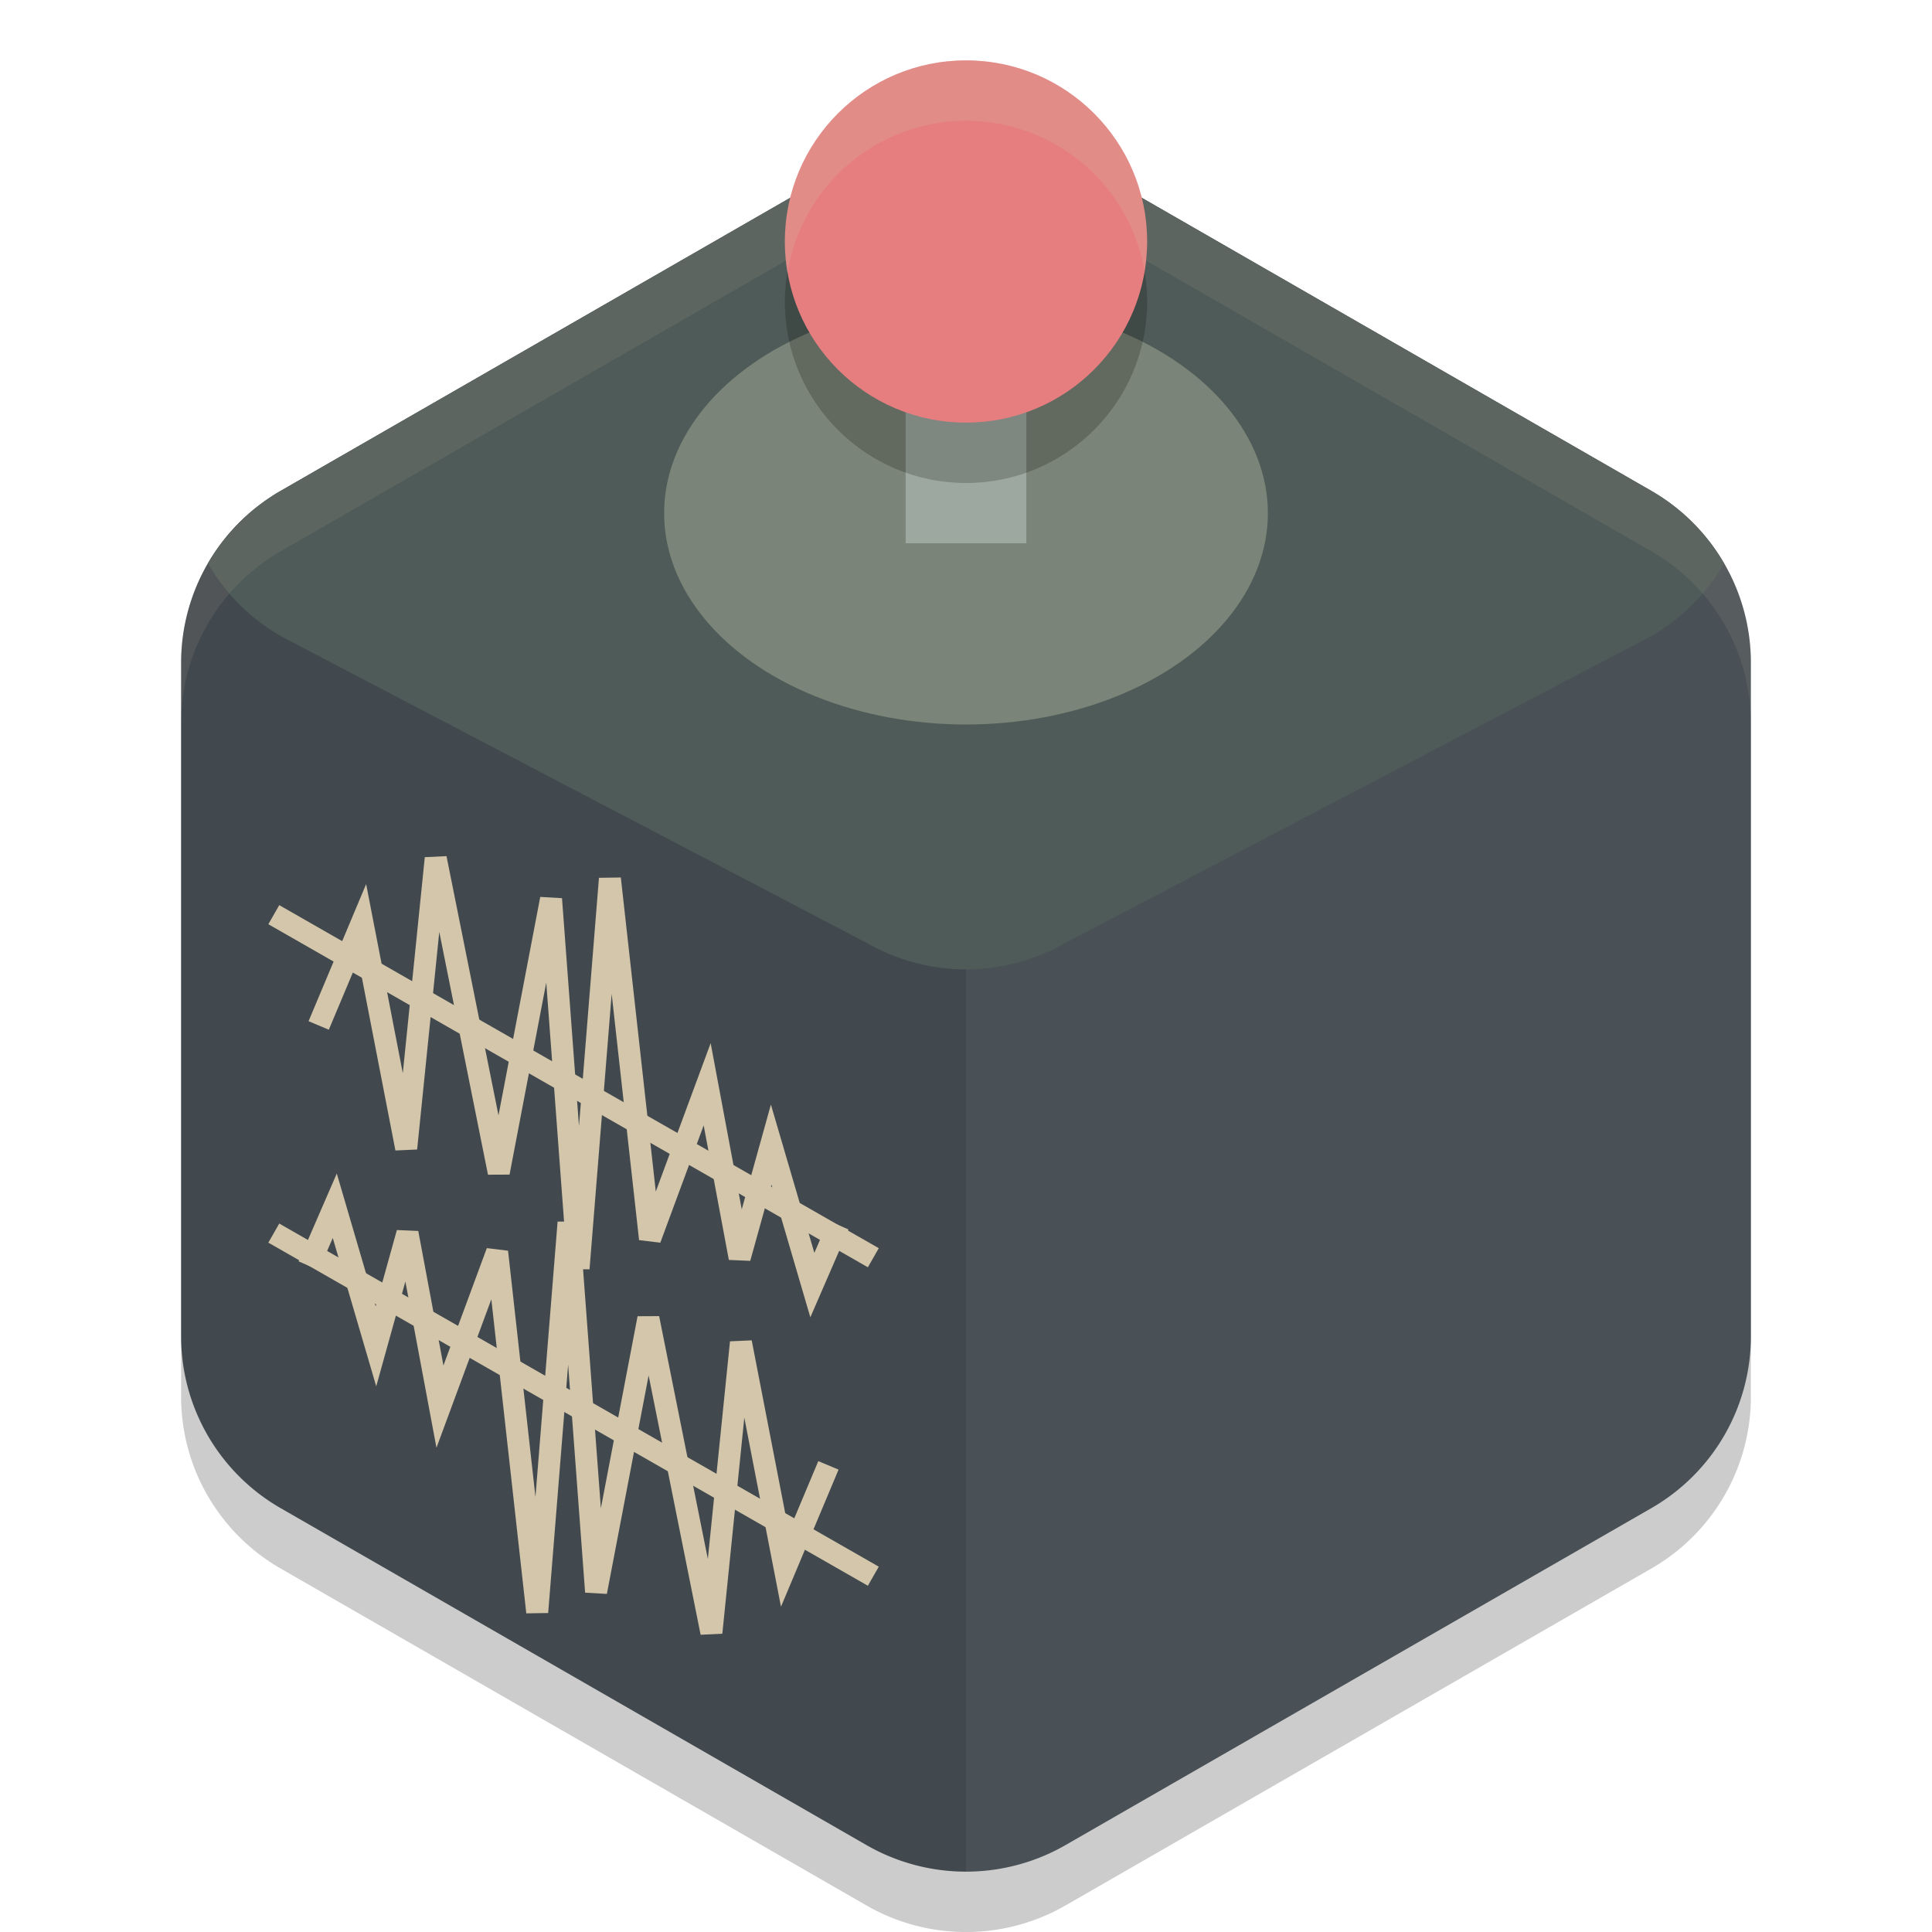 <svg xmlns="http://www.w3.org/2000/svg" width="32" height="32" version="1">
 <path style="opacity:0.2" d="M 16.078,3.111 V 3.112 A 3.297,3.285 0 0 0 14.351,3.55 L 4.649,9.13 A 3.297,3.285 0 0 0 3,11.975 V 23.136 A 3.297,3.285 0 0 0 4.649,25.98 L 14.351,31.56 A 3.297,3.285 0 0 0 17.649,31.56 L 27.351,25.98 A 3.297,3.285 0 0 0 29,23.136 V 11.975 A 3.297,3.285 0 0 0 27.351,9.13 L 17.649,3.55 A 3.297,3.285 0 0 0 16.078,3.111 Z"/>
 <path style="fill:#495156" d="M 16.078,2.111 V 2.112 A 3.297,3.285 0 0 0 14.351,2.55 L 4.649,8.13 A 3.297,3.285 0 0 0 3,10.975 V 22.136 A 3.297,3.285 0 0 0 4.649,24.98 L 14.351,30.56 A 3.297,3.285 0 0 0 17.649,30.56 L 27.351,24.98 A 3.297,3.285 0 0 0 29,22.136 V 10.975 A 3.297,3.285 0 0 0 27.351,8.13 L 17.649,2.55 A 3.297,3.285 0 0 0 16.078,2.111 Z"/>
 <path style="opacity:0.1" d="M 16,2.114 A 3.297,3.285 0 0 0 14.351,2.55 L 4.649,8.13 A 3.297,3.285 0 0 0 3,10.975 V 22.136 A 3.297,3.285 0 0 0 4.649,24.98 L 14.351,30.56 A 3.297,3.285 0 0 0 16,30.997 Z"/>
 <path style="fill:#4f5b58" d="M 16.078,2.111 V 2.112 C 15.473,2.098 14.875,2.249 14.351,2.55 L 4.649,8.13 C 4.149,8.418 3.733,8.833 3.444,9.332 3.733,9.831 4.148,10.246 4.649,10.535 L 14.351,15.615 C 15.371,16.202 16.629,16.202 17.649,15.615 L 27.351,10.535 C 27.851,10.247 28.267,9.832 28.556,9.333 28.267,8.834 27.852,8.419 27.351,8.13 L 17.649,2.55 C 17.17,2.275 16.63,2.124 16.078,2.111 Z"/>
 <path style="fill:#d3c6aa;opacity:0.1" d="M 16.078 2.111 L 16.078 2.113 A 3.297 3.285 0 0 0 14.352 2.549 L 4.648 8.131 A 3.297 3.285 0 0 0 3 10.975 L 3 11.975 A 3.297 3.285 0 0 1 4.648 9.131 L 14.352 3.549 A 3.297 3.285 0 0 1 16.078 3.113 L 16.078 3.111 A 3.297 3.285 0 0 1 17.648 3.549 L 27.352 9.131 A 3.297 3.285 0 0 1 29 11.975 L 29 10.975 A 3.297 3.285 0 0 0 27.352 8.131 L 17.648 2.549 A 3.297 3.285 0 0 0 16.078 2.111 z"/>
 <ellipse style="fill:#7a8478" cx="16" cy="8.5" rx="5" ry="3.5"/>
 <rect style="fill:#9da9a0" width="2" height="5.778" x="15" y="3.22"/>
 <circle style="opacity:0.2" cx="16" cy="5" r="3"/>
 <circle style="fill:#e67e80" cx="16" cy="4" r="3"/>
 <path style="fill:#495156" d="M 23.814,13.863 C 23.624,14.775 23.675,15.72 23.621,16.647 23.581,17.481 23.611,18.324 23.487,19.151 23.294,18.994 23.426,18.139 23.372,17.741 23.301,17.386 23.489,16.57 23.168,16.487 22.98,17.327 23.103,18.199 23.024,19.05 22.856,18.857 23.001,18.044 22.916,17.632 22.724,17.155 22.643,18.101 22.673,18.271 22.613,18.636 22.769,19.35 22.519,19.502 22.327,18.51 22.465,17.475 22.234,16.489 21.874,16.568 21.918,17.426 21.749,17.817 21.626,18.139 21.558,18.976 21.126,18.867 21.065,18.354 21.163,17.801 21.058,17.312 20.92,18.305 21.011,19.327 20.846,20.32 20.659,20.141 20.806,19.365 20.748,18.969 20.807,18.772 20.622,18.115 20.58,18.661 20.508,19.483 20.609,20.332 20.382,21.133 20.089,21.728 20.22,20.893 20.101,20.754 19.988,20.93 19.932,21.973 19.86,21.316 19.807,21.076 20.048,20.27 19.755,20.369 19.58,20.852 19.752,21.497 19.494,21.904 19.402,21.698 19.335,20.68 19.123,21.307 19.083,21.601 19.149,22.524 18.69,22.295 18.458,22.037 18.483,22.881 18.198,22.969 18.044,23.175 17.35,23.419 17.455,23.567 17.818,23.389 18.403,22.933 18.593,23.523 18.635,23.221 19.09,22.756 19.094,23.358 19.032,23.635 19.221,24.246 19.345,23.648 19.434,23.372 19.35,22.899 19.56,22.747 19.743,23.069 19.531,23.924 19.854,23.952 20.01,23.547 19.709,22.91 19.957,22.629 19.946,22.905 20.144,23.53 20.156,22.913 20.011,22.463 20.473,22.279 20.476,22.811 20.575,23.511 20.52,24.231 20.612,24.926 20.851,24.516 20.724,23.91 20.76,23.421 20.698,23.176 20.844,22.416 20.898,23.077 20.98,23.904 20.954,24.739 21.048,25.564 21.17,25.099 21.076,24.534 21.114,24.031 21.177,23.358 21.758,23.877 21.765,24.283 21.842,24.586 22.155,25.642 22.282,24.8 22.423,23.764 22.362,22.709 22.516,21.676 22.715,21.385 22.642,22.255 22.666,22.419 22.701,22.611 22.589,23.533 22.875,23.249 23.031,22.684 22.868,22.072 22.999,21.507 23.106,21.931 23.025,22.431 23.059,22.886 23.108,23.129 22.991,23.946 23.266,23.855 23.432,23.157 23.339,22.424 23.385,21.712 23.359,21.467 23.442,20.461 23.537,21.181 23.65,22.675 23.585,24.181 23.768,25.67 23.963,26.086 23.946,25.175 23.951,25.018 23.982,23.842 23.894,22.662 23.951,21.489 24.111,21.709 24.004,22.525 24.049,22.955 24.111,23.374 23.957,23.926 24.163,24.272 24.432,23.788 24.32,23.188 24.362,22.652 24.385,21.831 24.345,21.005 24.415,20.187 24.618,20.336 24.497,21.129 24.566,21.504 24.518,21.848 24.761,22.07 24.789,21.595 24.866,20.942 24.753,20.266 24.912,19.625 25.209,19.497 25.077,20.374 25.145,20.632 25.12,20.89 25.236,21.567 25.356,20.947 25.472,20.382 25.395,19.791 25.501,19.231 26.023,19.331 26.178,18.725 26.468,18.421 26.667,18.198 26.976,18.098 27.215,17.92 27.449,17.83 27.784,17.47 27.332,17.73 27.044,17.862 26.768,18.074 26.477,18.173 26.115,18.04 25.703,18.026 25.523,18.45 25.367,18.185 25.492,17.446 25.374,17.025 25.173,16.38 25.133,17.417 25.136,17.65 25.07,17.97 25.198,18.683 24.887,18.751 24.761,18.125 24.879,17.472 24.768,16.844 24.452,16.734 24.6,17.664 24.536,17.976 24.56,18.185 24.447,19.186 24.388,18.516 24.349,17.429 24.404,16.337 24.311,15.253 24.114,14.559 24.013,15.607 24.059,15.838 24.035,16.551 24.063,17.268 23.999,17.979 23.85,18.005 23.961,17.227 23.932,16.958 23.939,15.947 23.983,14.935 23.928,13.926 23.939,13.856 23.851,13.725 23.814,13.863 Z"/>
 <path style="fill:none;stroke:#d3c6aa;stroke-width:0.364;stroke-linecap:square" d="M 5.349,16.817 C 5.349,16.817 6,15.267 6,15.267 6,15.267 6.728,19.021 6.728,19.021 6.728,19.021 7.217,14.216 7.217,14.216 7.217,14.216 8.261,19.421 8.261,19.421 8.261,19.421 9.127,14.89 9.127,14.89 9.127,14.89 9.583,21.009 9.583,21.009 9.583,21.009 10.102,14.554 10.102,14.554 10.102,14.554 10.766,20.52 10.766,20.52 10.766,20.52 11.713,17.959 11.713,17.959 11.713,17.959 12.251,20.835 12.251,20.835 12.251,20.835 12.773,18.958 12.773,18.958 12.773,18.958 13.455,21.285 13.455,21.285 13.455,21.285 13.814,20.458 13.814,20.458"/>
 <path style="fill:none;stroke:#d3c6aa;stroke-width:0.364" d="M 4.535,15.15 C 4.535,15.15 14.465,20.832 14.465,20.832"/>
 <path style="fill:none;stroke:#d3c6aa;stroke-width:0.364;stroke-linecap:square" d="M 13.651,24.439 C 13.651,24.439 13,25.989 13,25.989 13,25.989 12.272,22.235 12.272,22.235 12.272,22.235 11.783,27.041 11.783,27.041 11.783,27.041 10.739,21.835 10.739,21.835 10.739,21.835 9.873,26.366 9.873,26.366 9.873,26.366 9.417,20.248 9.417,20.248 9.417,20.248 8.898,26.702 8.898,26.702 8.898,26.702 8.234,20.736 8.234,20.736 8.234,20.736 7.287,23.298 7.287,23.298 7.287,23.298 6.749,20.422 6.749,20.422 6.749,20.422 6.227,22.299 6.227,22.299 6.227,22.299 5.545,19.971 5.545,19.971 5.545,19.971 5.186,20.798 5.186,20.798"/>
 <path style="fill:none;stroke:#d3c6aa;stroke-width:0.364" d="M 14.465,26.107 C 14.465,26.107 4.535,20.424 4.535,20.424"/>
 <path style="fill:#d3c6aa;opacity:0.2" d="M 16 1 A 3 3 0 0 0 13 4 A 3 3 0 0 0 13.043 4.514 A 3 3 0 0 1 16 2 A 3 3 0 0 1 18.957 4.486 A 3 3 0 0 0 19 4 A 3 3 0 0 0 16 1 z"/>
</svg>
